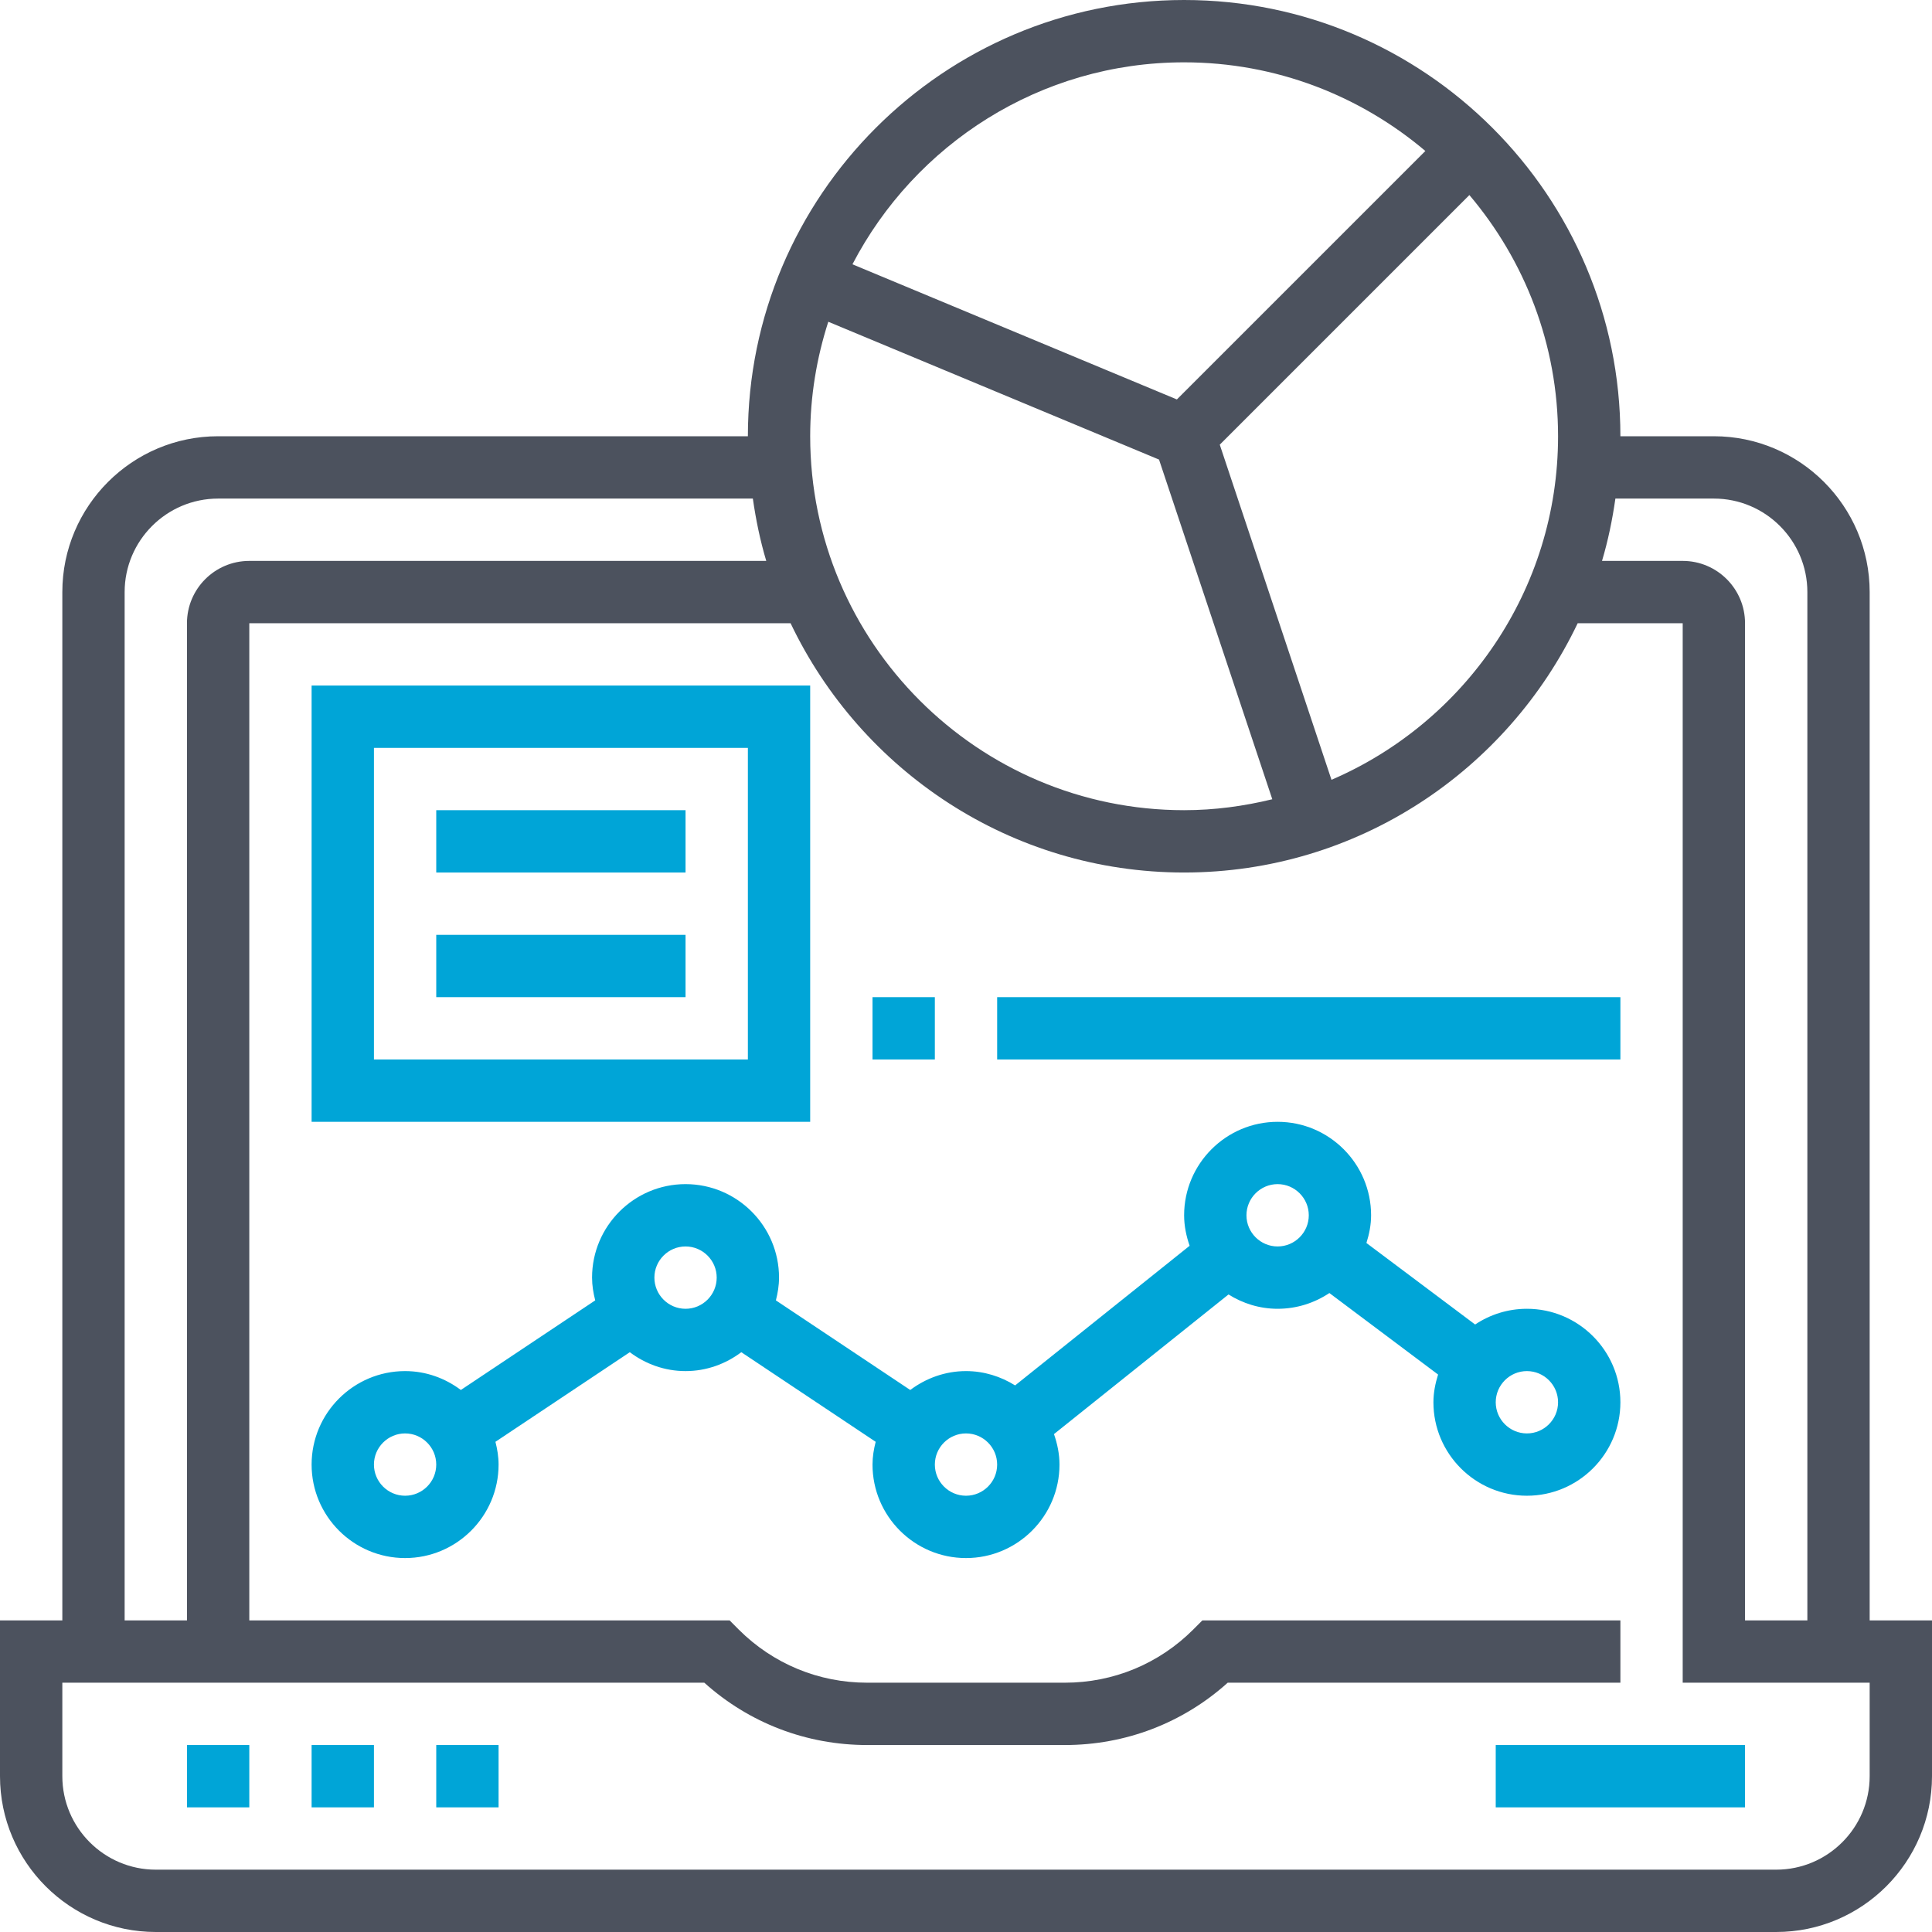 <svg width="80" height="80" viewBox="0 0 80 80" fill="none" xmlns="http://www.w3.org/2000/svg">
<path d="M7.742 72.258H10.323V74.839H7.742V72.258Z" fill="#00A5D7"/>
<path d="M12.903 72.258H15.484V74.839H12.903V72.258Z" fill="#00A5D7"/>
<path d="M18.064 72.258H20.645V74.839H18.064V72.258Z" fill="#00A5D7"/>
<path d="M61.935 72.258H72.258V74.839H61.935V72.258Z" fill="#00A5D7"/>
<path d="M77.419 67.097V24.516C77.419 20.959 74.525 18.064 70.968 18.064H67.097C67.097 8.103 58.994 0 49.032 0C39.071 0 30.968 8.103 30.968 18.064H9.032C5.475 18.064 2.581 20.959 2.581 24.516V67.097H0V73.548C0 77.106 2.894 80 6.452 80H73.548C77.106 80 80 77.106 80 73.548V67.097H77.419ZM70.968 20.645C73.102 20.645 74.839 22.382 74.839 24.516V67.097H72.258V25.806C72.258 24.383 71.101 23.226 69.677 23.226H66.336C66.585 22.39 66.764 21.527 66.89 20.645H70.968ZM34.298 13.323L47.993 19.03L52.683 33.095C51.51 33.381 50.292 33.548 49.032 33.548C40.494 33.548 33.548 26.603 33.548 18.064C33.548 16.41 33.816 14.818 34.298 13.323ZM55.134 32.29L50.508 18.413L60.844 8.077C63.13 10.776 64.516 14.259 64.516 18.064C64.516 24.436 60.645 29.918 55.134 32.29ZM49.032 2.581C52.838 2.581 56.321 3.967 59.021 6.252L48.732 16.54L35.298 10.944C37.88 5.982 43.062 2.581 49.032 2.581ZM5.161 24.516C5.161 22.382 6.898 20.645 9.032 20.645H31.174C31.3 21.527 31.479 22.39 31.729 23.226H10.323C8.899 23.226 7.742 24.383 7.742 25.806V67.097H5.161V24.516ZM77.419 73.548C77.419 75.682 75.682 77.419 73.548 77.419H6.452C4.318 77.419 2.581 75.682 2.581 73.548V69.677H29.164C31.019 71.346 33.393 72.258 35.908 72.258H44.093C46.608 72.258 48.982 71.346 50.837 69.677H67.097V67.097H49.788L49.41 67.475C47.989 68.895 46.102 69.677 44.092 69.677H35.907C33.898 69.677 32.009 68.895 30.588 67.475L30.212 67.097H10.323V25.806H32.736C35.643 31.9 41.844 36.129 49.032 36.129C56.22 36.129 62.422 31.9 65.329 25.806H69.677V69.677H77.419V73.548Z" fill="#4C525E"/>
<path d="M63.226 54.194C62.434 54.194 61.697 54.435 61.082 54.845L56.581 51.47C56.695 51.105 56.774 50.724 56.774 50.323C56.774 48.189 55.037 46.452 52.903 46.452C50.769 46.452 49.032 48.189 49.032 50.323C49.032 50.767 49.122 51.187 49.26 51.585L42.034 57.367C41.441 56.997 40.748 56.774 40 56.774C39.132 56.774 38.338 57.072 37.691 57.556L32.128 53.846C32.205 53.543 32.258 53.231 32.258 52.903C32.258 50.769 30.521 49.032 28.387 49.032C26.253 49.032 24.516 50.769 24.516 52.903C24.516 53.231 24.569 53.543 24.647 53.846L19.083 57.556C18.436 57.071 17.642 56.774 16.774 56.774C14.64 56.774 12.903 58.511 12.903 60.645C12.903 62.779 14.64 64.516 16.774 64.516C18.908 64.516 20.645 62.779 20.645 60.645C20.645 60.318 20.592 60.005 20.515 59.702L26.079 55.992C26.725 56.477 27.519 56.774 28.387 56.774C29.255 56.774 30.049 56.477 30.696 55.992L36.26 59.702C36.182 60.005 36.129 60.319 36.129 60.645C36.129 62.779 37.866 64.516 40 64.516C42.134 64.516 43.871 62.779 43.871 60.645C43.871 60.201 43.781 59.781 43.643 59.383L50.87 53.601C51.462 53.971 52.155 54.194 52.903 54.194C53.695 54.194 54.432 53.952 55.047 53.542L59.548 56.917C59.434 57.283 59.355 57.663 59.355 58.065C59.355 60.199 61.092 61.935 63.226 61.935C65.36 61.935 67.097 60.199 67.097 58.065C67.097 55.931 65.36 54.194 63.226 54.194ZM16.774 61.935C16.064 61.935 15.484 61.356 15.484 60.645C15.484 59.934 16.064 59.355 16.774 59.355C17.485 59.355 18.064 59.934 18.064 60.645C18.064 61.356 17.485 61.935 16.774 61.935ZM28.387 54.194C27.676 54.194 27.097 53.614 27.097 52.903C27.097 52.193 27.676 51.613 28.387 51.613C29.098 51.613 29.677 52.193 29.677 52.903C29.677 53.614 29.098 54.194 28.387 54.194ZM40 61.935C39.289 61.935 38.71 61.356 38.71 60.645C38.71 59.934 39.289 59.355 40 59.355C40.711 59.355 41.29 59.934 41.29 60.645C41.29 61.356 40.711 61.935 40 61.935ZM52.903 51.613C52.193 51.613 51.613 51.033 51.613 50.323C51.613 49.612 52.193 49.032 52.903 49.032C53.614 49.032 54.194 49.612 54.194 50.323C54.194 51.033 53.614 51.613 52.903 51.613ZM63.226 59.355C62.515 59.355 61.935 58.775 61.935 58.065C61.935 57.354 62.515 56.774 63.226 56.774C63.937 56.774 64.516 57.354 64.516 58.065C64.516 58.775 63.937 59.355 63.226 59.355Z" fill="#00A5D7"/>
<path d="M33.548 28.387H12.903V46.452H33.548V28.387ZM30.968 43.871H15.484V30.968H30.968V43.871Z" fill="#00A5D7"/>
<path d="M18.064 33.548H28.387V36.129H18.064V33.548Z" fill="#00A5D7"/>
<path d="M18.064 38.71H28.387V41.29H18.064V38.71Z" fill="#00A5D7"/>
<path d="M36.129 41.29H38.71V43.871H36.129V41.29Z" fill="#00A5D7"/>
<path d="M41.29 41.29H67.097V43.871H41.29V41.29Z" fill="#00A5D7"/>
</svg>
